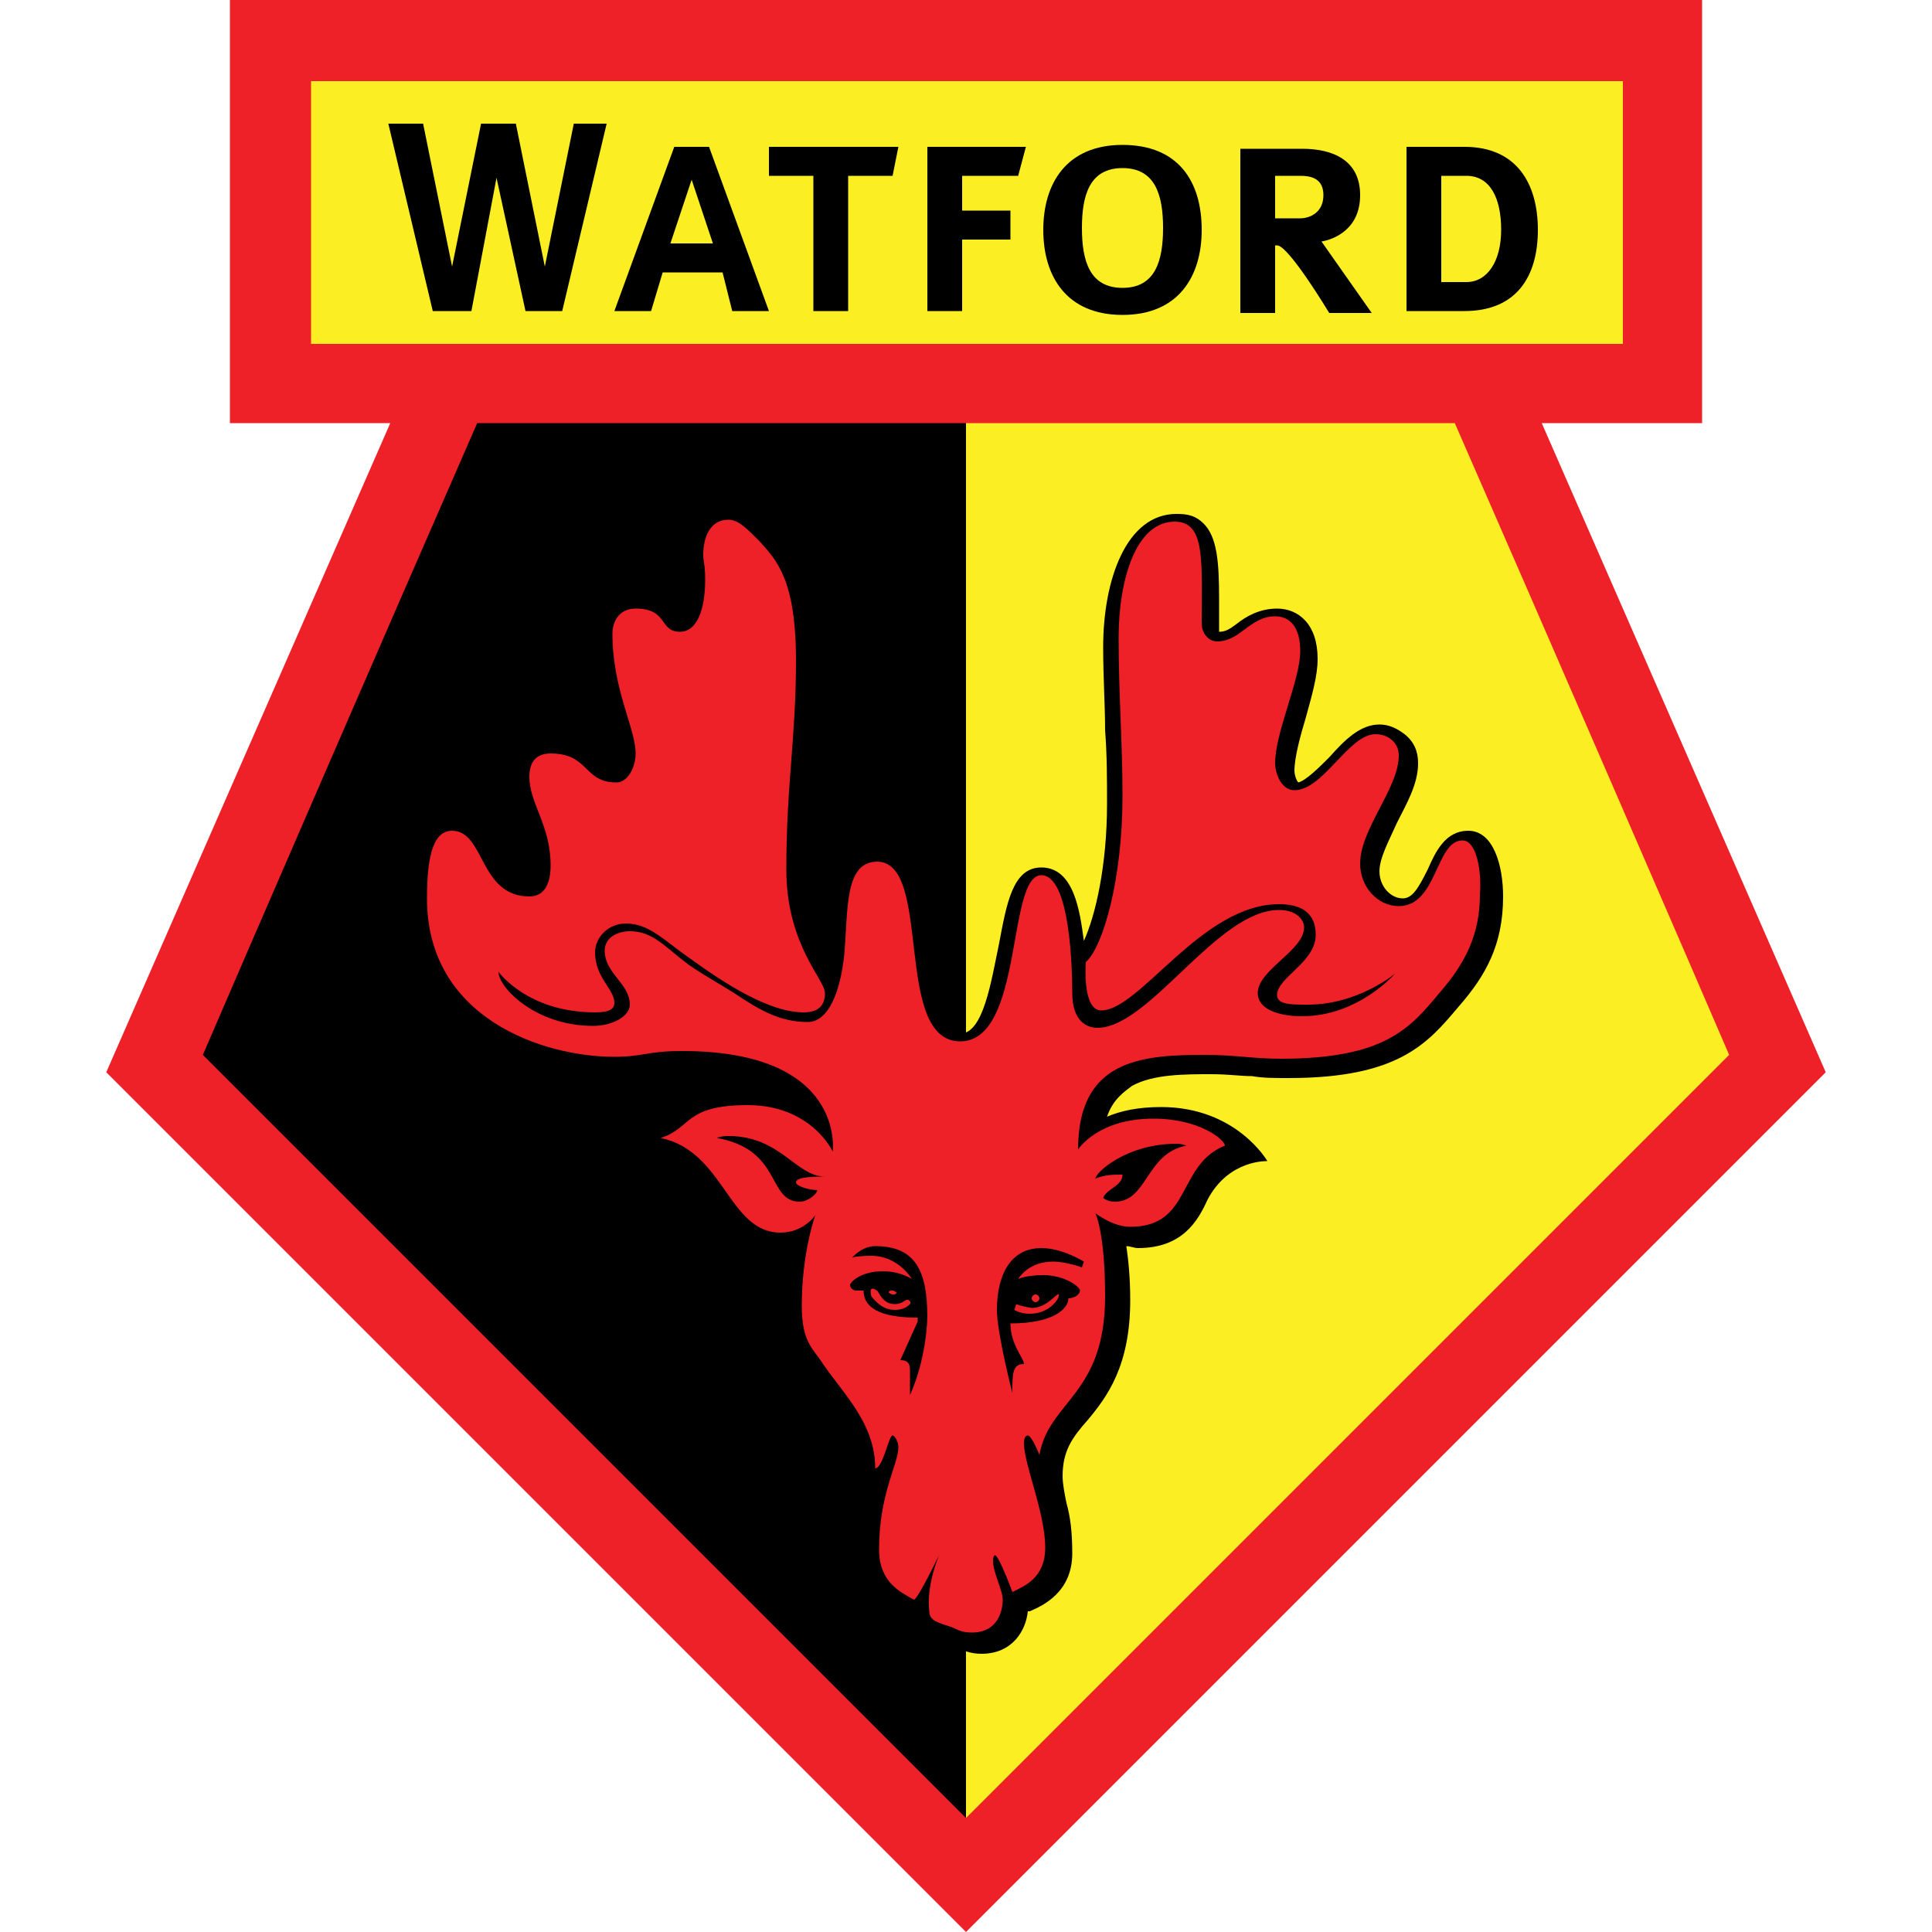 <?xml version="1.0" encoding="utf-8"?>
<!-- Generator: Adobe Illustrator 19.2.1, SVG Export Plug-In . SVG Version: 6.00 Build 0)  -->
<svg version="1.1" id="Capa_1" xmlns="http://www.w3.org/2000/svg" xmlns:xlink="http://www.w3.org/1999/xlink" x="0px" y="0px"
	 viewBox="0 0 100 100" style="enable-background:new 0 0 100 100;" xml:space="preserve">
<style type="text/css">
	.st0{fill:#9C824A;stroke:#9C824A;stroke-width:0.793;stroke-miterlimit:282;}
	.st1{fill:#023474;stroke:#023474;stroke-width:0.793;stroke-miterlimit:282;}
	.st2{fill:#FFFFFF;stroke:#FFFFFF;stroke-width:0.793;stroke-miterlimit:282;}
	.st3{fill:#EF0107;stroke:#EF0107;stroke-width:0.793;stroke-miterlimit:282;}
	.st4{fill:#DB0007;stroke:#DB0007;stroke-width:0.793;stroke-miterlimit:282;}
	.st5{fill:#FFFFFF;}
	.st6{fill:#9C824A;}
	.st7{fill:#EF0107;stroke:#EF0107;stroke-width:0.311;stroke-miterlimit:282;}
	.st8{fill:#DB0007;stroke:#DB0007;stroke-width:0.311;stroke-miterlimit:282;}
	.st9{fill:#DB0007;}
	.st10{fill:#FFFFFF;stroke:#FFFFFF;stroke-width:0.311;stroke-miterlimit:282;}
	.st11{fill:#FFFFFF;stroke:#FFFFFF;stroke-width:0.554;stroke-miterlimit:3.864;}
	.st12{fill:#231F20;}
	.st13{fill:#00B6F1;}
	.st14{fill:#EF3E2E;}
	.st15{fill:#BBBDBF;}
	.st16{fill:#F0B83D;}
	.st17{fill:#001C58;}
	.st18{fill:#94BEE5;}
	.st19{fill:none;stroke:#7A003C;stroke-width:2.244;stroke-miterlimit:6;}
	.st20{fill:#7A003C;}
	.st21{fill:#FFE600;}
	.st22{fill:#DBA111;}
	.st23{fill:#034694;}
	.st24{fill:#D1D3D4;}
	.st25{fill:#ED1C24;}
	.st26{fill:#6A7AB5;}
	.st27{fill:none;}
	.st28{fill:#274488;}
	.st29{fill:#004798;stroke:#004798;stroke-width:9.375000e-02;}
	.st30{fill:#FFFFFF;stroke:#FFFFFF;stroke-width:9.375000e-02;}
	.st31{fill:#FABC00;stroke:#FABC00;stroke-width:9.375000e-02;}
	.st32{fill:#5299C6;}
	.st33{fill:#60223B;}
	.st34{fill:#F7C240;}
	.st35{fill:#292D6B;}
	.st36{fill:#1B458F;}
	.st37{fill:#C4122E;}
	.st38{fill:#27409B;}
	.st39{clip-path:url(#SVGID_2_);fill:#FFFFFF;}
	.st40{fill:#F4F4F4;}
	.st41{fill:#D3D2D2;}
	.st42{fill:#A7A5A6;}
	.st43{fill:#091453;}
	.st44{fill:none;stroke:#FFFFFF;stroke-width:6.63;}
	.st45{clip-path:url(#SVGID_4_);}
	.st46{fill:#724314;}
	.st47{fill:#240B08;}
	.st48{fill:#018B4B;}
	.st49{fill:#A6181D;}
	.st50{fill:#592D09;}
	.st51{fill:#FFCE65;}
	.st52{fill:#5CBFEB;}
	.st53{fill:none;stroke:#000000;stroke-width:10;}
	.st54{fill:none;stroke:#000000;}
	.st55{fill:#B2B2B2;}
	.st56{fill:none;stroke:#000000;stroke-width:0.3;}
	.st57{fill:#00A650;stroke:#000000;stroke-width:2;}
	.st58{fill:#241F20;stroke:#241F20;stroke-width:9.375000e-02;}
	.st59{fill:#FFF200;stroke:#FFF200;stroke-width:9.375000e-02;}
	.st60{fill:#A68A26;}
	.st61{fill:none;stroke:#A68A26;stroke-width:4.792100e-02;stroke-miterlimit:3.864;}
	.st62{fill:#211E1E;}
	.st63{fill:none;stroke:#211E1E;stroke-width:4.792100e-02;stroke-miterlimit:3.864;}
	.st64{fill:#EB172B;}
	.st65{fill:none;stroke:#EB172B;stroke-width:4.792100e-02;stroke-miterlimit:3.864;}
	.st66{fill:#A68A26;stroke:#A68A26;stroke-width:4.792100e-02;stroke-miterlimit:3.864;}
	.st67{fill:#D1BF7F;}
	.st68{fill:none;stroke:#D1BF7F;stroke-width:4.792100e-02;stroke-miterlimit:3.864;}
	.st69{fill:none;stroke:#FFFFFF;stroke-width:4.792100e-02;stroke-miterlimit:3.864;}
	.st70{fill:#EB172B;stroke:#EB172B;stroke-width:4.792100e-02;stroke-miterlimit:3.864;}
	.st71{fill:#ED2127;}
	.st72{fill:#FBEE23;}
	.st73{stroke:#000000;}
	.st74{fill:#CF1F44;}
	.st75{fill:#1B449C;}
	.st76{fill:#E03A3E;}
	.st77{fill:#2E6ABD;stroke:#2E6ABD;stroke-width:0.617;}
	.st78{fill:#FFFFFF;stroke:#FFFFFF;stroke-width:0.618;}
	.st79{fill:#ED1248;}
	.st80{fill:#2E6ABD;}
	.st81{fill:#FDE100;}
	.st82{fill:#CC0000;}
	.st83{fill:#211E1F;}
	.st84{fill:#ED1A3B;}
	.st85{fill:#00AEEF;}
	.st86{fill:#FFC40D;}
	.st87{fill:#22B24C;}
	.st88{fill:#FFC20E;}
	.st89{fill:#0A3F86;}
	.st90{fill:#005CA9;}
	.st91{fill:#FFE000;}
	.st92{fill:#E2001A;}
	.st93{opacity:0;}
	.st94{opacity:0;fill:#FFFFFF;}
	.st95{fill:#FFFFFF;stroke:#000000;}
	.st96{fill:#0060A9;}
	.st97{fill:#E32219;}
	.st98{fill:#FFED00;}
	.st99{fill:#1D9053;}
	.st100{fill:#52A600;}
	.st101{fill:#EE2523;}
	.st102{fill:#F7D117;}
	.st103{fill:#171796;}
	.st104{fill:#009959;}
	.st105{fill:#D42E12;}
	.st106{fill:#703824;}
	.st107{fill:#E5254E;}
	.st108{fill:#8AC3EE;}
	.st109{fill:#B19221;}
	.st110{fill:#F5C03E;}
	.st111{fill:#FF1119;}
	.st112{fill:#1E6BC0;}
	.st113{fill:#B4742A;}
	.st114{fill:#371B02;}
	.st115{fill:url(#SVGID_5_);}
	.st116{fill:url(#SVGID_6_);}
	.st117{fill:url(#SVGID_7_);}
	.st118{fill:url(#SVGID_8_);}
	.st119{fill:url(#SVGID_9_);}
	.st120{fill:url(#SVGID_10_);}
	.st121{fill:url(#SVGID_11_);}
	.st122{fill:url(#SVGID_12_);}
	.st123{fill:url(#SVGID_13_);}
	.st124{fill:url(#SVGID_14_);}
	.st125{fill:#EB2626;}
	.st126{fill:#E9C32C;}
	.st127{fill:#D9D9D9;}
	.st128{fill:#009C5E;}
	.st129{fill:#1C75BC;}
	.st130{fill:#611D5C;}
	.st131{fill:#E2B900;}
	.st132{fill:#004B95;}
	.st133{fill:#A4234B;}
	.st134{fill:#DB2F36;}
	.st135{fill:#FFDF00;}
	.st136{fill:#A38D44;}
	.st137{fill:#57175E;}
	.st138{fill:#AFDCFD;}
	.st139{fill:#0090C6;}
	.st140{fill:#DB5232;}
	.st141{fill:#23C1E0;}
	.st142{fill:#F1A92A;}
	.st143{fill:#167FB6;}
	.st144{fill:#FED75D;}
	.st145{fill:#378CBF;}
	.st146{fill:#3E9692;}
	.st147{fill:#E67F29;}
	.st148{fill:#D8B43C;}
	.st149{fill:#EF3B33;}
	.st150{fill:#24923D;}
	.st151{opacity:6.000001e-02;fill:#101010;enable-background:new    ;}
	.st152{fill:#00529F;}
	.st153{fill:#EE324E;}
	.st154{fill:#FEBE10;}
	.st155{fill:#143C8B;}
	.st156{fill:#FFE24A;}
	.st157{fill:#EC1D24;}
	.st158{fill:#E6A514;}
	.st159{fill:#FFDF1C;}
	.st160{fill:#EE3524;}
	.st161{fill:#B23428;}
	.st162{fill:#D18816;}
	.st163{fill:#0097D7;}
	.st164{fill:#ED1C23;}
	.st165{fill:#E30613;}
	.st166{fill:#FFE400;}
	.st167{fill:#C51A1B;}
	.st168{clip-path:url(#SVGID_17_);}
	.st169{clip-path:url(#SVGID_18_);fill:none;stroke:#000000;stroke-width:0.813;stroke-miterlimit:3.864;}
	.st170{fill:#0093D5;}
	.st171{fill:#004B9D;}
	.st172{fill:#FCC24F;}
	.st173{fill:#009545;}
	.st174{fill:#0072BB;}
	.st175{fill:#C4974E;}
	.st176{fill:url(#path1292_1_);}
	.st177{fill:#004996;}
	.st178{fill:#FFE667;}
	.st179{fill:none;stroke:#005187;stroke-width:0.153;stroke-miterlimit:3.864;}
	.st180{fill:#005187;}
	.st181{clip-path:url(#SVGID_20_);}
	.st182{clip-path:url(#SVGID_22_);fill:none;stroke:#000000;stroke-width:0.296;stroke-miterlimit:3.864;}
	.st183{clip-path:url(#SVGID_24_);fill:#FFE667;}
	.st184{clip-path:url(#SVGID_26_);fill:none;stroke:#000000;stroke-width:8.300000e-02;stroke-miterlimit:3.864;}
	.st185{fill:none;stroke:#000000;stroke-width:0.153;stroke-miterlimit:3.864;}
	.st186{clip-path:url(#SVGID_28_);fill:#E70005;}
	.st187{clip-path:url(#SVGID_30_);fill:none;stroke:#E70005;stroke-width:0.296;stroke-miterlimit:3.864;}
	.st188{clip-path:url(#SVGID_32_);fill:#E70005;}
	.st189{clip-path:url(#SVGID_34_);fill:none;stroke:#E70005;stroke-width:0.296;stroke-miterlimit:3.864;}
	.st190{clip-path:url(#SVGID_36_);fill:#E70005;}
	.st191{clip-path:url(#SVGID_38_);fill:none;stroke:#E70005;stroke-width:0.296;stroke-miterlimit:3.864;}
	.st192{clip-path:url(#SVGID_40_);fill:#E70005;}
	.st193{clip-path:url(#SVGID_42_);fill:none;stroke:#E70005;stroke-width:0.296;stroke-miterlimit:3.864;}
	.st194{fill:#E70005;}
	.st195{fill:none;stroke:#000000;stroke-width:0.141;stroke-miterlimit:3.864;}
	.st196{fill:#00276D;}
	.st197{fill:#C49308;}
	.st198{fill:#179D33;}
	.st199{fill:#999999;}
	.st200{fill:#FF0000;}
	.st201{fill:#E31837;}
	.st202{fill:#06357A;}
	.st203{fill:#B4053F;}
	.st204{fill:#DCA43E;}
	.st205{fill:#005CA5;}
	.st206{fill:#FAC400;}
	.st207{fill:#004083;}
	.st208{fill:#A95932;}
	.st209{fill:none;stroke:#000000;stroke-width:1.222;}
	.st210{fill:#E62627;}
	.st211{fill:#00458C;}
	.st212{fill:#E11B22;}
	.st213{fill:#00AB4E;}
	.st214{fill:#F47920;}
	.st215{fill:#C7C8CA;}
	.st216{fill:#E11515;}
	.st217{fill:#A4965F;}
	.st218{fill:#E51636;}
	.st219{fill:#EACC00;}
	.st220{fill:#4F846B;}
	.st221{fill:#E22227;}
	.st222{fill:#FAE700;}
	.st223{fill:url(#SVGID_43_);}
	.st224{fill:#666666;}
	.st225{fill:#FFF200;}
	.st226{fill:#00275D;}
	.st227{fill:#EF3E33;}
	.st228{fill:none;stroke:#00275D;stroke-width:2.632;}
	.st229{fill:#3F7652;}
	.st230{fill:#F1D261;}
	.st231{fill:#004D8F;}
	.st232{fill:#E7B137;stroke:#E7B137;stroke-miterlimit:10;}
	.st233{fill:#E7B137;}
	.st234{fill:#162577;}
	.st235{fill:#12692C;}
	.st236{fill:#D8141D;}
	.st237{fill:#AB830D;}
	.st238{fill:#0086CB;}
	.st239{fill:#001F42;}
	.st240{fill:#9A8F4A;}
	.st241{fill:#00559D;}
	.st242{fill:#FDDE00;}
	.st243{fill:#00924C;}
	.st244{fill:#233984;}
	.st245{fill:#FFD42E;}
	.st246{fill:#BA3733;}
	.st247{fill:#46714D;}
	.st248{fill:#221F1F;}
	.st249{fill:#00559E;}
	.st250{fill:#005C46;}
	.st251{fill:#FBC860;}
	.st252{fill:#D57C48;}
	.st253{fill:#040403;}
	.st254{fill:#4AB969;}
	.st255{fill:#8ED8F8;}
	.st256{fill:#FEC34E;}
	.st257{fill:#FFC95B;}
	.st258{fill:#00644C;}
	.st259{fill:#70B865;}
	.st260{fill:#CA6F44;}
	.st261{fill:#A8B8BE;}
	.st262{fill:#1C2C80;}
	.st263{fill:#E10321;}
	.st264{fill:none;stroke:#231F20;stroke-width:0.318;stroke-miterlimit:3.864;}
	.st265{fill:#D71920;}
	.st266{fill:#484749;}
	.st267{fill:#D9DBDC;}
	.st268{fill:#DF725A;}
	.st269{fill:#F2CABA;}
	.st270{fill:#E89C84;}
	.st271{fill:#264F99;}
	.st272{clip-path:url(#SVGID_45_);}
	.st273{fill:#161413;}
	.st274{fill:#ED1B26;}
	.st275{fill:#E60D2E;}
	.st276{fill:#FCD600;}
	.st277{fill:#004D91;}
	.st278{fill:#EAB412;}
	.st279{fill:#FDD31D;}
	.st280{fill:#EFB800;}
	.st281{fill:#FFF100;}
	.st282{fill:#ED3024;}
	.st283{fill:#00A398;}
	.st284{fill:#D00027;}
	.st285{fill:#FEF667;}
</style>
<polygon id="polygon5" class="st71" points="50,100 94.5,55.5 79.8,21.9 88.1,21.9 88.1,0 11.9,0 11.9,21.9 20.2,21.9 5.5,55.5 "/>
<path id="path7_2_" class="st72" d="M16.1,4.2c0,4.2,0,9.4,0,13.6c2.1,0,65.8,0,67.9,0c0-4.2,0-9.4,0-13.6
	C76.9,4.2,23.1,4.2,16.1,4.2L16.1,4.2z"/>
<path id="path9_3_" d="M50,21.9H24.7C20.8,30.8,12,51.1,10.5,54.6C13.9,58,45.1,89.2,50,94.1V21.9L50,21.9z"/>
<path id="path11_3_" class="st72" d="M75.3,21.9H50v72.2c4.9-4.9,36.1-36.1,39.5-39.5C88,51.1,79.2,30.8,75.3,21.9L75.3,21.9z"/>
<polygon id="polygon13" points="25.7,9.2 27.2,16.1 29.1,16.1 31.4,6.4 29.7,6.4 28.2,13.8 26.7,6.4 24.9,6.4 23.4,13.8 21.9,6.4 
	20.1,6.4 22.4,16.1 24.4,16.1 "/>
<path id="path15_2_" d="M34.7,12.6l1.1-3.3l1.1,3.3H34.7L34.7,12.6z M37.9,16.1h1.9l-3.1-8.5h-1.8l-3.1,8.5h1.9l0.6-2h3.1L37.9,16.1
	L37.9,16.1z"/>
<polygon id="polygon17" points="39.8,7.6 39.8,9.1 42.1,9.1 42.1,16.1 43.9,16.1 43.9,9.1 46.2,9.1 46.5,7.6 "/>
<polygon id="polygon19" points="48,7.6 48,16.1 49.8,16.1 49.8,12.4 52.3,12.4 52.3,10.9 49.8,10.9 49.8,9.1 52.7,9.1 53.1,7.6 "/>
<path id="path21_3_" d="M58.1,14.9c-1.7,0-2.1-1.4-2.1-3.1s0.4-3.1,2.1-3.1s2.1,1.4,2.1,3.1S59.8,14.9,58.1,14.9L58.1,14.9z
	 M58.1,7.5c-2.9,0-4.1,2-4.1,4.4c0,2.4,1.2,4.4,4.1,4.4s4.1-2,4.1-4.4C62.2,9.4,61,7.5,58.1,7.5L58.1,7.5z"/>
<path id="path23_1_" d="M67.3,11.3H66V9.1h1.3c0.5,0,1.2,0.1,1.2,1S67.8,11.3,67.3,11.3L67.3,11.3z M68.4,12.5L68.4,12.5
	c0.6-0.1,2-0.6,2-2.4c0-1.8-1.4-2.4-3-2.4h-3.2v8.5H66v-3.5h0.1c0.6,0,2.7,3.5,2.7,3.5H71L68.4,12.5L68.4,12.5z"/>
<path id="path25_1_" d="M75.9,14.6h-1.3V9.1h1.3c1.2,0,1.8,1.1,1.8,2.8C77.7,13.5,77,14.6,75.9,14.6L75.9,14.6z M75.8,7.6h-3v8.5h3
	c2.7,0,3.8-1.8,3.8-4.2S78.5,7.6,75.8,7.6L75.8,7.6z"/>
<path id="path27_2_" d="M35.7,28.6c0,0.3,0,0.4,0.1,0.6c0,0.2,0.1,0.3,0.1,0.7c0,1.3-0.3,1.9-0.5,1.9c0,0-0.1,0-0.1,0
	c0,0-0.1-0.1-0.1-0.1c-0.3-0.5-0.8-1-2.1-1c-1.2,0-2,0.8-2,2.1c0,1.8,0.5,3.3,0.8,4.5c0.2,0.7,0.4,1.3,0.4,1.7
	c0,0.3-0.2,0.6-0.2,0.7c-0.5,0-0.6-0.2-1-0.5c-0.4-0.4-1.1-1-2.4-1c-0.6,0-1.9,0.2-1.9,2.1c0,0.8,0.3,1.5,0.6,2.2
	c0.3,0.7,0.6,1.4,0.6,2.4c0,0.1,0,0.8-0.2,0.8c-0.9,0-1.2-0.5-1.7-1.5c-0.4-0.8-1-1.9-2.3-1.9c-2.1,0-2.1,3.1-2.1,4.3
	c0,6.6,6.3,9,10.5,9c0.8,0,1.3-0.1,1.7-0.1c0.5-0.1,0.9-0.1,1.8-0.1c2.6,0,4.5,0.5,5.7,1.5c-0.6-0.2-1.4-0.4-2.3-0.4
	c-2.2,0-3,0.5-3.8,1.2c-0.3,0.2-0.5,0.4-0.9,0.5l-3.1,0.9l3.2,0.7c1.3,0.3,2.1,1.3,2.8,2.4c0.8,1.2,1.8,2.5,3.5,2.5
	c0.2,0,0.3,0,0.5,0c-0.1,0.8-0.3,1.9-0.3,3c0,1.7,0.4,2.4,1,3.1l0.3,0.4c0.2,0.4,0.5,0.7,0.8,1.1c0.9,1.2,1.8,2.3,1.8,3.9
	c0,0.8,0,1.5,0.1,2.2c0,0.6,0.1,1.3,0.1,2c0,2.3,1.6,3,2.4,3.4c0.1,0,0.2,0.1,0.3,0.1c0.2,0.8,0.9,1,1.4,1.2l0.2,0.1l0.2,0.1
	c0.2,0.1,0.6,0.3,1.2,0.3c1.6,0,2.3-1.2,2.4-2.2c0,0,0.1,0,0.1,0c0.7-0.3,2.2-1,2.2-3c0-1.1-0.1-1.9-0.3-2.6c-0.1-0.5-0.2-1-0.2-1.4
	c0-1.3,0.5-2,1.3-2.9c1-1.2,2.2-2.8,2.2-6.2c0-1.2-0.1-2.1-0.2-2.8c0.2,0,0.4,0.1,0.6,0.1c2.3,0,3.1-1.4,3.6-2.5
	c1.1-2.1,3.1-2,3.1-2s-1.6-2.8-5.5-2.8c-1.2,0-2.1,0.2-2.8,0.5c0.3-0.9,0.9-1.3,1.3-1.6c1.1-0.6,2.7-0.6,4.1-0.6
	c0.9,0,1.5,0.1,2.1,0.1c0.6,0.1,1.1,0.1,1.9,0.1c5.7,0,7.2-1.8,8.8-3.7c1.4-1.6,2.3-3.2,2.3-5.7c0-1.6-0.5-3.4-1.8-3.4
	c-1.2,0-1.7,1.1-2.1,2c-0.5,1-0.8,1.5-1.3,1.5c-0.6,0-1.2-0.6-1.2-1.4c0-0.7,0.5-1.6,0.9-2.5c0.5-1,1.1-2,1.1-3.1
	c0-0.6-0.2-1.1-0.7-1.5c-0.4-0.3-0.8-0.5-1.3-0.5c-1,0-1.8,0.8-2.6,1.7c-0.5,0.5-1.2,1.2-1.6,1.3c-0.1-0.1-0.2-0.4-0.2-0.6
	c0-0.7,0.3-1.8,0.6-2.8c0.3-1.1,0.6-2.1,0.6-3c0-1.8-1-2.6-2.1-2.6c-0.9,0-1.6,0.4-2.1,0.8c-0.4,0.3-0.6,0.4-0.9,0.4c0,0,0,0,0,0
	c0,0,0-0.9,0-0.9c0-0.3,0-0.5,0-0.8c0-1.9-0.1-3.2-0.8-3.9c-0.4-0.4-0.8-0.5-1.4-0.5c-2.6,0-3.8,3.4-3.8,6.9c0,1.6,0.1,3,0.1,4.3
	c0.1,1.3,0.1,2.5,0.1,3.8c0,3.2-0.6,5.8-1.2,7.1c-0.2-1.5-0.5-3.8-2.2-3.8c-1.5,0-1.8,1.9-2.2,4c-0.4,1.9-0.8,4.6-2,4.6
	c-1,0-1.3-1.8-1.6-4.3c-0.3-2.4-0.6-5-2.7-5c-2.3,0-2.4,3-2.5,4.9c0,0.2,0,0.5-0.1,0.8c-0.6-1.1-1.2-3-1.2-4.7
	c0-2.2,0.1-3.9,0.3-5.6c0.1-1.6,0.3-3.2,0.3-5.2c0-4.4-1.1-5.6-2.1-6.7L40,27.4c-0.6-0.7-1.3-1.4-2.2-1.4
	C36.4,26,35.7,27.3,35.7,28.6L35.7,28.6z"/>
<path id="path29_2_" class="st71" d="M56.1,65.3L56,65.6c0,0-0.8-0.3-1.5-0.3c-1.3,0-1.8,0.9-1.8,0.9S53.1,66,54,66
	c1.1,0,1.9,0.6,1.9,0.8c0,0.2-0.3,0.4-0.6,0.4c0,0.5-0.7,1.3-3,1.3c0,1.1,0.7,1.8,0.7,2.1c-0.6,0-0.6,0.5-0.6,1.5
	c0,0-0.8-3.1-0.8-4.3c0-1.8,0.7-3.2,2.3-3.2C55,64.6,56.1,65.3,56.1,65.3L56.1,65.3z M60.9,59.2c0.3,0,0.5,0.1,0.5,0.1
	c-2.1,0.4-2,2.9-3.7,2.9c-0.4,0-0.6-0.2-0.6-0.2c0.2-0.5,1-0.6,1-1.2c-0.5,0-0.9,0-1.4,0.2C56.7,60.7,58.3,59.2,60.9,59.2L60.9,59.2
	z M47.1,72.2v-1.3c0-0.4-0.2-0.5-0.5-0.5l0.9-2v-0.2c-1.5,0-2.8-0.3-2.8-1.4h-0.4c-0.1,0-0.3-0.1-0.3-0.3c0-0.1,0.5-0.7,1.7-0.7
	c0.9,0,1.5,0.4,1.5,0.4S46.5,65,45.1,65c-0.8,0-1,0.1-1,0.1s0.5-0.6,1.2-0.6c2.1,0,2.7,1.3,2.7,3.7C47.9,70.6,47.1,72.2,47.1,72.2
	L47.1,72.2z M41.2,61.2c0,0.2,0.7,0.4,1.1,0.4c0,0.2-0.5,0.6-0.9,0.6c-1.7,0-0.9-2.7-4.3-3.3c0,0,0.2-0.1,0.6-0.1
	c2.7,0,3.5,2.1,5,2.1C42.2,60.9,41.2,60.9,41.2,61.2L41.2,61.2z M75.7,43.5c-1.4,0-1.3,3.4-3.3,3.4c-1.1,0-2-1-2-2.2
	c0-1.8,2-3.9,2-5.6c0-0.7-0.6-1.1-1.2-1.1c-1.4,0-2.7,2.9-4.2,2.9c-0.7,0-1-0.9-1-1.4c0-1.6,1.3-4.3,1.3-5.8c0-1.2-0.5-1.8-1.3-1.8
	c-1.3,0-1.8,1.3-3,1.3c-0.5,0-0.8-0.5-0.8-0.9c0-3.3,0.2-5.3-1.4-5.3c-2,0-2.9,3-2.9,6c0,3,0.2,5.4,0.2,8.2c0,4.3-1,7.8-1.9,8.6
	c0,0-0.2,2.5,0.8,2.5c2,0,5.2-5.5,9.2-5.5c1.8,0,1.9,1.1,1.9,1.6c0,1.4-2,2.2-2,3.1c0,0.5,0.7,0.5,1.6,0.5c2.6,0,4.5-1.6,4.5-1.6
	s-1.9,2.2-4.8,2.2c-1.3,0-2.3-0.4-2.3-1.2c0-1.2,2.4-2.2,2.4-3.4c0-0.4-0.4-0.9-1.3-0.9c-3.2,0-6.7,6.1-9.4,6.1
	c-0.6,0-1.3-0.4-1.3-1.8c0-1.2-0.1-6.1-1.6-6.1c-1.8,0-0.9,8.6-4.2,8.6c-3.5,0-1.4-9.3-4.3-9.3c-1.7,0-1.5,2.5-1.7,4.8
	c-0.2,1.9-0.8,3.5-1.9,3.5c-1.5,0-2.6-0.7-3.8-1.5c-0.8-0.5-1.7-1-2.4-1.5c-1.2-0.9-1.8-1.7-3-1.7c-0.6,0-1.3,0.3-1.3,1
	c0,1.2,1.3,1.7,1.3,2.8c0,0.6-0.9,1.1-1.9,1.1c-3,0-4.9-2-4.9-2.8c0,0,1.5,2.1,5,2.1c0.8,0,1-0.2,1-0.5c0-0.7-1-1.3-1-2.6
	c0-0.8,0.7-1.5,1.6-1.5c1.2,0,2,0.9,3.3,1.8c1.8,1.3,4.1,2.8,5.9,2.8c0.7,0,1.1-0.3,1.1-1c0-0.7-2-2.5-2-6.4c0-4.4,0.5-6.8,0.5-10.8
	c0-4.2-1-5.2-1.9-6.2c-0.7-0.7-1.1-1.1-1.6-1.1c-1,0-1.3,1-1.3,1.8c0,0.4,0.1,0.5,0.1,1.3c0,1.5-0.4,2.7-1.3,2.7
	c-1.1,0-0.6-1.2-2.3-1.2c-0.8,0-1.2,0.6-1.2,1.3c0,2.9,1.2,4.9,1.2,6.2c0,0.7-0.4,1.5-1,1.5c-1.7,0-1.4-1.5-3.4-1.5
	c-0.8,0-1.1,0.5-1.1,1.2c0,1.4,1.1,2.5,1.1,4.6c0,0.9-0.3,1.6-1.1,1.6c-2.6,0-2.3-3.4-4-3.4c-0.9,0-1.3,1.1-1.3,3.5
	c0,6.2,6,8.2,9.7,8.2c1.5,0,1.7-0.3,3.5-0.3c8.5,0,7.8,5.2,7.8,5.2s-1.1-2.4-4.4-2.4c-3.3,0-2.9,1.2-4.5,1.7
	c3.3,0.7,3.5,4.9,6.2,4.9c1.2,0,1.8-0.9,1.8-0.9s-0.7,1.9-0.7,4.7c0,1.9,0.6,2.2,1.1,3c1.1,1.6,2.7,3.1,2.7,5.4
	c0.4,0,0.7-1.7,0.9-1.7c0.1,0,0.3,0.3,0.3,0.6c0,0.9-1,2.4-1,5.3c0,1.7,1.1,2.2,1.8,2.6c0.2,0,1.3-2.3,1.3-2.3
	c-0.7,1.8-0.5,2.8-0.5,2.9c0,0.5,0.5,0.6,1.1,0.8c0.3,0.1,0.5,0.3,1.1,0.3c1.4,0,1.6-1.2,1.6-1.7c0-0.5-0.5-1.4-0.5-2
	c0,0,0-0.3,0.1-0.3c0.2,0,0.9,1.9,0.9,1.9c0.6-0.3,1.7-0.7,1.7-2.3c0-1.8-1.1-4.3-1.1-5.4c0-0.3,0.1-0.4,0.2-0.4c0.2,0,0.6,1,0.6,1
	c0.5-2.8,3.4-3.1,3.4-8.2c0-3.3-0.5-4.3-0.5-4.3s0.9,0.7,1.8,0.7c3.2,0,2.4-3.2,4.9-4.2c0-0.3-1.3-1.4-3.7-1.4
	c-2.9,0-3.9,1.6-3.9,1.6c0-4.6,3.2-4.9,6.5-4.9c1.7,0,2.5,0.2,4,0.2c5.4,0,6.7-1.6,8.2-3.4c1.4-1.6,2.1-3.1,2.1-5.1
	C76.7,45,76.4,43.5,75.7,43.5L75.7,43.5z"/>
<path id="path31_2_" class="st71" d="M52.6,67.5l-0.1,0.3c0,0,0.3,0.2,0.8,0.2c1.1,0,1.6-0.9,1.5-1c-0.1-0.1-0.6,0.7-1.4,0.7
	C52.8,67.6,52.6,67.5,52.6,67.5L52.6,67.5z"/>
<path id="path33_2_" class="st71" d="M53.8,67.2c0,0.1-0.1,0.2-0.2,0.2c-0.1,0-0.2-0.1-0.2-0.2c0-0.1,0.1-0.2,0.2-0.2
	C53.7,67,53.8,67.1,53.8,67.2L53.8,67.2z"/>
<path id="path35_2_" class="st71" d="M45.4,66.8c0.1,0.1,0.3,0.7,0.9,0.7c0.4,0,0.5-0.2,0.6-0.2c0.1-0.1,0.3,0.1,0.2,0.2
	c-0.1,0.1-0.3,0.3-0.8,0.3c-0.7,0-1.1-0.6-1.2-0.7C45,66.7,45.1,66.6,45.4,66.8L45.4,66.8z"/>
<path id="path37_2_" class="st71" d="M46.4,66.9c0,0.1-0.1,0.1-0.2,0.1c-0.1,0-0.2-0.1-0.2-0.1c0-0.1,0.1-0.1,0.2-0.1
	C46.3,66.8,46.4,66.9,46.4,66.9L46.4,66.9z"/>
</svg>
